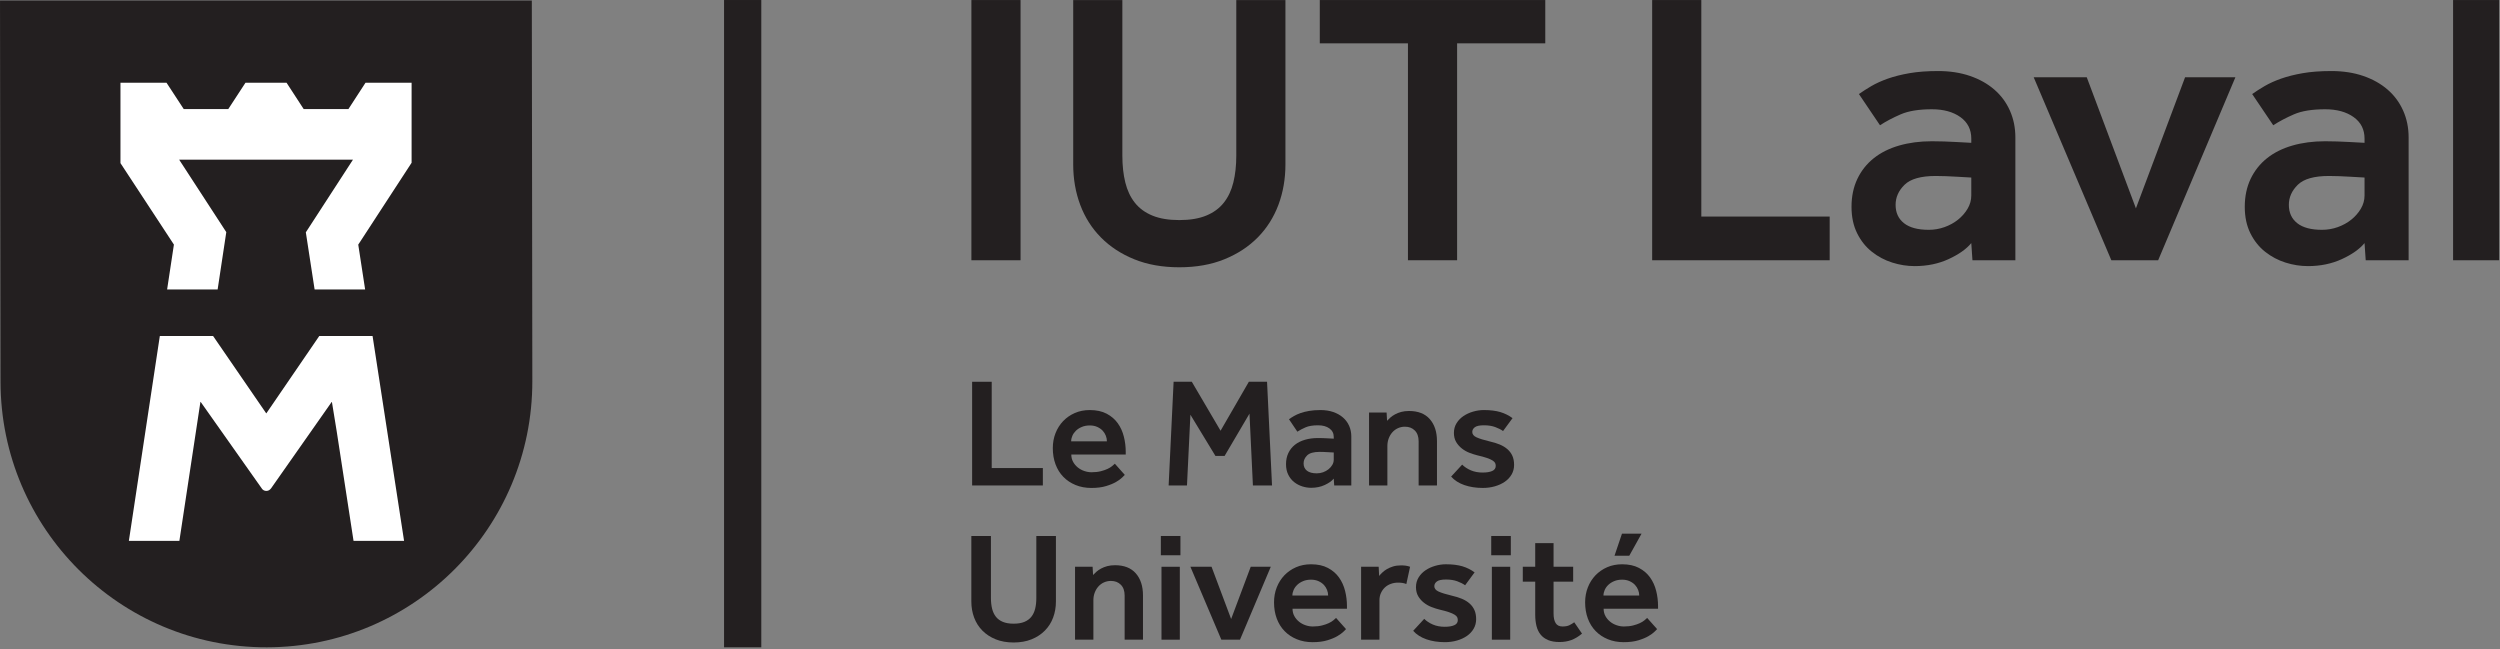 <?xml version="1.0" encoding="UTF-8" standalone="no"?>
<!DOCTYPE svg PUBLIC "-//W3C//DTD SVG 1.1//EN" "http://www.w3.org/Graphics/SVG/1.1/DTD/svg11.dtd">
<svg width="100%" height="100%" viewBox="0 0 1217 316" version="1.1" xmlns="http://www.w3.org/2000/svg" xmlns:xlink="http://www.w3.org/1999/xlink" xml:space="preserve" xmlns:serif="http://www.serif.com/" style="fill-rule:evenodd;clip-rule:evenodd;stroke-linejoin:round;stroke-miterlimit:1.414;">
    <rect x="0" y="0" width="1217" height="316" fill="#808080" stroke="none"/>
    <g transform="matrix(3.426,0,0,3.426,-259.136,-256.012)">
        <g transform="matrix(1,0,0,1,0,-57.343)">
            <rect x="213.664" y="132.074" width="6.984" height="36.975" style="fill:rgb(35,31,32);"/>
        </g>
        <g transform="matrix(1,0,0,1,228.13,112.704)">
            <path d="M0,-37.973L6.984,-37.973L6.984,-15.854C6.984,-14.45 7.123,-13.184 7.4,-12.057C7.678,-10.93 8.129,-9.969 8.758,-9.174C9.387,-8.379 10.217,-7.77 11.252,-7.346C12.287,-6.92 13.563,-6.707 15.078,-6.707C16.592,-6.707 17.867,-6.92 18.902,-7.346C19.938,-7.77 20.768,-8.379 21.396,-9.174C22.025,-9.969 22.479,-10.93 22.756,-12.057C23.033,-13.184 23.172,-14.45 23.172,-15.854L23.172,-37.973L30.156,-37.973L30.156,-14.635C30.156,-12.565 29.822,-10.643 29.158,-8.869C28.492,-7.096 27.514,-5.553 26.221,-4.241C24.926,-2.928 23.346,-1.895 21.48,-1.137C19.613,-0.379 17.479,0 15.078,0C12.676,0 10.541,-0.379 8.676,-1.137C6.809,-1.895 5.229,-2.928 3.936,-4.241C2.641,-5.553 1.662,-7.096 0.998,-8.869C0.332,-10.643 0,-12.565 0,-14.635L0,-37.973Z" style="fill:rgb(35,31,32);fill-rule:nonzero;"/>
        </g>
        <g transform="matrix(1,0,0,1,275.693,105.551)">
            <path d="M0,-24.666L-12.527,-24.666L-12.527,-30.82L19.514,-30.82L19.514,-24.666L6.984,-24.666L6.984,6.154L0,6.154L0,-24.666Z" style="fill:rgb(35,31,32);fill-rule:nonzero;"/>
        </g>
        <g transform="matrix(1,0,0,1,310.394,111.706)">
            <path d="M0,-36.975L6.984,-36.975L6.984,-6.209L25.223,-6.209L25.223,0L0,0L0,-36.975Z" style="fill:rgb(35,31,32);fill-rule:nonzero;"/>
        </g>
        <g transform="matrix(1,0,0,1,355.738,97.404)">
            <path d="M0,2.549C-0.666,2.512 -1.313,2.475 -1.939,2.438C-2.459,2.403 -3.004,2.373 -3.576,2.356C-4.148,2.336 -4.639,2.326 -5.045,2.326C-7.15,2.326 -8.629,2.742 -9.479,3.574C-10.33,4.406 -10.754,5.358 -10.754,6.43C-10.754,7.537 -10.357,8.406 -9.563,9.035C-8.768,9.664 -7.594,9.977 -6.043,9.977C-5.266,9.977 -4.518,9.848 -3.797,9.59C-3.076,9.33 -2.439,8.979 -1.885,8.535C-1.33,8.092 -0.879,7.574 -0.527,6.985C-0.176,6.393 0,5.764 0,5.1L0,2.549ZM0,11.862C-0.703,12.713 -1.773,13.469 -3.215,14.135C-4.656,14.799 -6.264,15.133 -8.037,15.133C-9.109,15.133 -10.172,14.967 -11.225,14.633C-12.279,14.301 -13.24,13.793 -14.107,13.11C-14.977,12.426 -15.68,11.549 -16.215,10.477C-16.75,9.404 -17.018,8.149 -17.018,6.707C-17.018,5.229 -16.74,3.906 -16.188,2.742C-15.633,1.578 -14.855,0.6 -13.859,-0.195C-12.861,-0.99 -11.66,-1.59 -10.256,-1.996C-8.852,-2.402 -7.299,-2.607 -5.6,-2.607C-5.082,-2.607 -4.51,-2.597 -3.881,-2.578C-3.252,-2.56 -2.643,-2.531 -2.051,-2.496C-1.387,-2.459 -0.703,-2.422 0,-2.385L0,-2.994C0,-4.287 -0.518,-5.303 -1.553,-6.043C-2.588,-6.781 -3.936,-7.152 -5.6,-7.152C-7.447,-7.152 -8.926,-6.912 -10.033,-6.431C-11.143,-5.951 -12.121,-5.433 -12.971,-4.879L-15.965,-9.314C-15.447,-9.683 -14.855,-10.062 -14.191,-10.451C-13.525,-10.838 -12.75,-11.189 -11.863,-11.504C-10.977,-11.816 -9.951,-12.076 -8.787,-12.279C-7.623,-12.482 -6.264,-12.584 -4.711,-12.584C-3.049,-12.584 -1.543,-12.353 -0.193,-11.89C1.154,-11.43 2.309,-10.783 3.271,-9.951C4.23,-9.119 4.971,-8.123 5.488,-6.957C6.006,-5.793 6.264,-4.527 6.264,-3.16L6.264,14.301L0.166,14.301L0,11.862Z" style="fill:rgb(35,31,32);fill-rule:nonzero;"/>
        </g>
        <g transform="matrix(1,0,0,1,364.607,111.705)">
            <path d="M0,-25.998L7.539,-25.998L14.523,-7.373L21.508,-25.998L28.658,-25.998L17.684,0L11.031,0L0,-25.998Z" style="fill:rgb(35,31,32);fill-rule:nonzero;"/>
        </g>
        <g transform="matrix(1,0,0,1,411.615,97.404)">
            <path d="M0,2.549C-0.666,2.512 -1.313,2.475 -1.939,2.438C-2.459,2.403 -3.004,2.373 -3.576,2.356C-4.148,2.336 -4.639,2.326 -5.045,2.326C-7.15,2.326 -8.629,2.742 -9.479,3.574C-10.33,4.406 -10.754,5.358 -10.754,6.43C-10.754,7.537 -10.357,8.406 -9.563,9.035C-8.768,9.664 -7.594,9.977 -6.043,9.977C-5.266,9.977 -4.518,9.848 -3.797,9.59C-3.076,9.33 -2.439,8.979 -1.885,8.535C-1.33,8.092 -0.879,7.574 -0.527,6.985C-0.176,6.393 0,5.764 0,5.1L0,2.549ZM0,11.862C-0.703,12.713 -1.773,13.469 -3.215,14.135C-4.656,14.799 -6.264,15.133 -8.037,15.133C-9.109,15.133 -10.172,14.967 -11.225,14.633C-12.279,14.301 -13.24,13.793 -14.107,13.11C-14.977,12.426 -15.68,11.549 -16.215,10.477C-16.75,9.404 -17.018,8.149 -17.018,6.707C-17.018,5.229 -16.74,3.906 -16.188,2.742C-15.633,1.578 -14.855,0.6 -13.859,-0.195C-12.861,-0.99 -11.66,-1.59 -10.256,-1.996C-8.852,-2.402 -7.299,-2.607 -5.6,-2.607C-5.082,-2.607 -4.51,-2.597 -3.881,-2.578C-3.252,-2.56 -2.643,-2.531 -2.051,-2.496C-1.387,-2.459 -0.703,-2.422 0,-2.385L0,-2.994C0,-4.287 -0.518,-5.303 -1.553,-6.043C-2.588,-6.781 -3.936,-7.152 -5.6,-7.152C-7.447,-7.152 -8.926,-6.912 -10.033,-6.431C-11.143,-5.951 -12.121,-5.433 -12.971,-4.879L-15.965,-9.314C-15.447,-9.683 -14.855,-10.062 -14.191,-10.451C-13.525,-10.838 -12.75,-11.189 -11.863,-11.504C-10.977,-11.816 -9.951,-12.076 -8.787,-12.279C-7.623,-12.482 -6.264,-12.584 -4.711,-12.584C-3.049,-12.584 -1.543,-12.353 -0.193,-11.89C1.154,-11.43 2.309,-10.783 3.271,-9.951C4.23,-9.119 4.971,-8.123 5.488,-6.957C6.006,-5.793 6.264,-4.527 6.264,-3.16L6.264,14.301L0.166,14.301L0,11.862Z" style="fill:rgb(35,31,32);fill-rule:nonzero;"/>
        </g>
        <g transform="matrix(1,0,0,1,0,-57.343)">
            <rect x="424.197" y="132.074" width="6.541" height="36.975" style="fill:rgb(35,31,32);"/>
        </g>
        <g transform="matrix(-1,-0,0,1,362.329,-2.349)">
            <rect x="178.519" y="77.077" width="5.291" height="91.975" style="fill:rgb(35,31,32);"/>
        </g>
        <g transform="matrix(1,0,0,1,151.277,112.662)">
            <path d="M0,16.207C0.029,37.076 -16.863,54.014 -37.73,54.041C-58.598,54.072 -75.535,37.178 -75.564,16.312L-75.637,-37.865L-0.072,-37.865L0,16.207Z" style="fill:rgb(35,31,32);fill-rule:nonzero;"/>
        </g>
        <g transform="matrix(1,0,0,1,128.554,151.58)">
            <path d="M0,-29.107L-7.535,-29.107C-7.543,-29.107 -7.549,-29.111 -7.553,-29.107L-15.061,-18.136C-15.07,-18.125 -15.088,-18.125 -15.098,-18.136L-22.635,-29.107C-22.639,-29.111 -22.646,-29.107 -22.652,-29.107L-30.186,-29.107C-30.197,-29.107 -30.207,-29.117 -30.207,-29.107L-34.605,-0.005C-34.607,0.01 -34.596,-0.005 -34.582,-0.005L-27.451,-0.005C-27.439,-0.005 -27.43,0.006 -27.428,-0.005L-24.441,-19.732C-24.439,-19.752 -24.414,-19.761 -24.4,-19.744L-15.682,-7.394C-15.551,-7.214 -15.332,-7.099 -15.07,-7.099C-14.744,-7.099 -14.559,-7.271 -14.398,-7.466L-5.793,-19.73C-5.779,-19.744 -5.754,-19.738 -5.75,-19.718L-5.074,-15.568L-2.682,-0.005C-2.68,0.006 -2.67,-0.005 -2.658,-0.005L4.475,-0.005C4.488,-0.005 4.5,0.01 4.498,-0.005L0.023,-29.107C0.021,-29.117 0.012,-29.107 0,-29.107" style="fill:white;fill-rule:nonzero;"/>
        </g>
        <g transform="matrix(1,0,0,1,119.099,94.62)">
            <path d="M0,13.107C-0.004,13.113 -0.004,13.119 -0.004,13.125L1.242,21.234C1.244,21.246 1.254,21.234 1.266,21.234L8.396,21.234C8.412,21.234 8.424,21.248 8.42,21.234L7.443,14.863L7.586,14.648L15.023,3.234L15.023,-8.141L8.477,-8.141L6.049,-4.401L-0.314,-4.401L-2.746,-8.141L-2.752,-8.141L-8.52,-8.141L-8.58,-8.141L-11.021,-4.401L-17.357,-4.401L-19.803,-8.141L-26.344,-8.141L-26.344,3.285L-18.756,14.851C-18.752,14.855 -18.75,14.861 -18.752,14.867L-19.715,21.234C-19.717,21.248 -19.709,21.234 -19.691,21.234L-12.561,21.234C-12.549,21.234 -12.541,21.246 -12.537,21.234L-11.309,13.099C-11.307,13.093 -11.309,13.087 -11.311,13.084L-18.006,2.793L6.693,2.793L0,13.107Z" style="fill:white;fill-rule:nonzero;"/>
        </g>
        <g transform="matrix(1,0,0,1,213.767,143.705)">
            <path d="M0,-14.734L2.783,-14.734L2.783,-2.474L10.051,-2.474L10.051,0L0,0L0,-14.734Z" style="fill:rgb(35,31,32);fill-rule:nonzero;"/>
        </g>
        <g transform="matrix(1,0,0,1,232.919,139.618)">
            <path d="M0,-2.186C0,-2.452 -0.051,-2.717 -0.154,-2.981C-0.258,-3.247 -0.408,-3.487 -0.607,-3.7C-0.807,-3.913 -1.061,-4.09 -1.369,-4.229C-1.678,-4.37 -2.031,-4.44 -2.43,-4.44C-2.857,-4.44 -3.236,-4.37 -3.566,-4.229C-3.898,-4.09 -4.174,-3.913 -4.396,-3.7C-4.617,-3.487 -4.785,-3.247 -4.904,-2.981C-5.021,-2.717 -5.08,-2.452 -5.08,-2.186L0,-2.186ZM2.541,2.585L2.176,2.951C1.979,3.148 1.689,3.359 1.314,3.58C0.939,3.8 0.461,4 -0.121,4.175C-0.703,4.353 -1.398,4.441 -2.209,4.441C-3.033,4.441 -3.785,4.3 -4.461,4.021C-5.139,3.742 -5.717,3.355 -6.195,2.861C-6.674,2.369 -7.043,1.775 -7.301,1.084C-7.559,0.39 -7.688,-0.375 -7.688,-1.215C-7.688,-1.979 -7.559,-2.69 -7.301,-3.346C-7.043,-4 -6.682,-4.573 -6.219,-5.059C-5.754,-5.543 -5.201,-5.926 -4.561,-6.207C-3.92,-6.487 -3.211,-6.627 -2.43,-6.627C-1.486,-6.627 -0.688,-6.454 -0.033,-6.108C0.623,-5.762 1.148,-5.309 1.547,-4.749C1.945,-4.19 2.232,-3.555 2.408,-2.848C2.586,-2.143 2.674,-1.42 2.674,-0.684L2.674,-0.309L-5.059,-0.309C-5.059,0.074 -4.975,0.419 -4.805,0.73C-4.635,1.039 -4.414,1.304 -4.141,1.525C-3.869,1.746 -3.561,1.916 -3.213,2.033C-2.867,2.152 -2.525,2.21 -2.188,2.21C-1.686,2.21 -1.248,2.162 -0.873,2.066C-0.496,1.97 -0.176,1.861 0.088,1.734C0.354,1.609 0.57,1.478 0.74,1.337C0.91,1.197 1.039,1.084 1.127,0.996L2.541,2.585Z" style="fill:rgb(35,31,32);fill-rule:nonzero;"/>
        </g>
        <g transform="matrix(1,0,0,1,242.396,143.705)">
            <path d="M0,-14.734L2.586,-14.734L6.672,-7.775L10.691,-14.734L13.277,-14.734L13.984,0L11.268,0L10.781,-10.205L7.246,-4.197L5.943,-4.197L2.387,-10.05L1.9,0L-0.707,0L0,-14.734Z" style="fill:rgb(35,31,32);fill-rule:nonzero;"/>
        </g>
        <g transform="matrix(1,0,0,1,265.15,138.007)">
            <path d="M0,1.015C-0.266,1.001 -0.523,0.986 -0.773,0.972C-0.98,0.956 -1.197,0.945 -1.426,0.939C-1.654,0.931 -1.848,0.927 -2.01,0.927C-2.85,0.927 -3.439,1.093 -3.777,1.423C-4.117,1.755 -4.285,2.134 -4.285,2.562C-4.285,3.003 -4.127,3.349 -3.811,3.601C-3.494,3.851 -3.027,3.976 -2.408,3.976C-2.098,3.976 -1.801,3.923 -1.514,3.822C-1.227,3.718 -0.973,3.578 -0.752,3.402C-0.529,3.224 -0.35,3.019 -0.209,2.783C-0.07,2.546 0,2.296 0,2.031L0,1.015ZM0,4.726C-0.279,5.066 -0.707,5.367 -1.281,5.632C-1.855,5.898 -2.496,6.031 -3.203,6.031C-3.631,6.031 -4.053,5.964 -4.473,5.831C-4.893,5.699 -5.275,5.495 -5.623,5.224C-5.969,4.951 -6.248,4.601 -6.461,4.175C-6.676,3.747 -6.781,3.247 -6.781,2.671C-6.781,2.083 -6.672,1.556 -6.451,1.093C-6.23,0.628 -5.92,0.24 -5.523,-0.079C-5.125,-0.395 -4.646,-0.633 -4.086,-0.796C-3.527,-0.958 -2.908,-1.04 -2.23,-1.04C-2.025,-1.04 -1.797,-1.036 -1.547,-1.028C-1.297,-1.02 -1.053,-1.01 -0.816,-0.995C-0.553,-0.979 -0.279,-0.965 0,-0.95L0,-1.194C0,-1.71 -0.207,-2.114 -0.619,-2.409C-1.031,-2.704 -1.568,-2.85 -2.23,-2.85C-2.967,-2.85 -3.557,-2.755 -3.998,-2.563C-4.439,-2.372 -4.83,-2.167 -5.17,-1.944L-6.361,-3.712C-6.156,-3.86 -5.92,-4.01 -5.654,-4.165C-5.391,-4.319 -5.08,-4.46 -4.727,-4.585C-4.373,-4.71 -3.965,-4.813 -3.502,-4.893C-3.037,-4.975 -2.496,-5.016 -1.877,-5.016C-1.215,-5.016 -0.615,-4.923 -0.078,-4.739C0.461,-4.555 0.92,-4.298 1.303,-3.965C1.686,-3.635 1.98,-3.237 2.188,-2.774C2.393,-2.309 2.496,-1.805 2.496,-1.26L2.496,5.699L0.066,5.699L0,4.726Z" style="fill:rgb(35,31,32);fill-rule:nonzero;"/>
        </g>
        <g transform="matrix(1,0,0,1,270.164,143.484)">
            <path d="M0,-10.14L2.496,-10.14L2.563,-8.968C2.695,-9.115 2.854,-9.271 3.037,-9.433C3.221,-9.595 3.443,-9.745 3.701,-9.886C3.957,-10.025 4.248,-10.14 4.572,-10.228C4.896,-10.316 5.266,-10.361 5.678,-10.361C6.973,-10.361 7.959,-9.974 8.637,-9.201C9.314,-8.427 9.654,-7.386 9.654,-6.074L9.654,0.221L7.047,0.221L7.047,-6.052C7.047,-6.714 6.867,-7.226 6.506,-7.587C6.145,-7.949 5.678,-8.128 5.104,-8.128C4.75,-8.128 4.418,-8.058 4.109,-7.919C3.799,-7.779 3.535,-7.583 3.314,-7.333C3.092,-7.083 2.92,-6.792 2.795,-6.46C2.67,-6.13 2.607,-5.773 2.607,-5.39L2.607,0.221L0,0.221L0,-10.14Z" style="fill:rgb(35,31,32);fill-rule:nonzero;"/>
        </g>
        <g transform="matrix(1,0,0,1,283.396,136.304)">
            <path d="M0,4.44C0.324,4.764 0.732,5.034 1.227,5.247C1.719,5.461 2.283,5.567 2.916,5.567C3.475,5.567 3.924,5.495 4.264,5.346C4.602,5.2 4.771,4.956 4.771,4.618C4.771,4.471 4.742,4.335 4.684,4.21C4.625,4.085 4.498,3.961 4.307,3.844C4.115,3.727 3.852,3.608 3.512,3.491C3.174,3.374 2.717,3.249 2.143,3.116C1.789,3.028 1.42,2.909 1.039,2.762C0.654,2.616 0.299,2.413 -0.033,2.155C-0.365,1.897 -0.637,1.588 -0.852,1.227C-1.064,0.866 -1.172,0.434 -1.172,-0.066C-1.172,-0.581 -1.047,-1.04 -0.795,-1.447C-0.545,-1.851 -0.217,-2.191 0.188,-2.462C0.592,-2.736 1.049,-2.945 1.557,-3.091C2.064,-3.24 2.576,-3.314 3.092,-3.314C4.006,-3.314 4.783,-3.216 5.424,-3.027C6.064,-2.833 6.641,-2.546 7.158,-2.164L5.811,-0.331C5.529,-0.537 5.162,-0.724 4.705,-0.894C4.248,-1.064 3.711,-1.148 3.092,-1.148C2.475,-1.148 2.043,-1.056 1.801,-0.873C1.557,-0.687 1.436,-0.464 1.436,-0.199C1.436,0.126 1.639,0.379 2.043,0.563C2.447,0.749 3.078,0.944 3.932,1.149C4.463,1.268 4.938,1.415 5.357,1.59C5.777,1.768 6.137,1.989 6.439,2.254C6.74,2.518 6.973,2.833 7.135,3.192C7.297,3.553 7.379,3.985 7.379,4.485C7.379,4.985 7.26,5.438 7.025,5.844C6.789,6.249 6.469,6.59 6.064,6.872C5.658,7.151 5.188,7.368 4.65,7.522C4.111,7.676 3.541,7.754 2.938,7.754C1.967,7.754 1.09,7.618 0.309,7.346C-0.471,7.073 -1.098,6.672 -1.568,6.141L0,4.44Z" style="fill:rgb(35,31,32);fill-rule:nonzero;"/>
        </g>
        <g transform="matrix(1,0,0,1,213.656,166.018)">
            <path d="M0,-15.133L2.783,-15.133L2.783,-6.319C2.783,-5.76 2.84,-5.254 2.949,-4.805C3.061,-4.356 3.24,-3.973 3.49,-3.656C3.74,-3.34 4.072,-3.098 4.484,-2.928C4.896,-2.758 5.404,-2.674 6.01,-2.674C6.613,-2.674 7.121,-2.758 7.533,-2.928C7.945,-3.098 8.277,-3.34 8.527,-3.656C8.777,-3.973 8.959,-4.356 9.068,-4.805C9.18,-5.254 9.234,-5.76 9.234,-6.319L9.234,-15.133L12.018,-15.133L12.018,-5.832C12.018,-5.008 11.885,-4.242 11.619,-3.535C11.355,-2.828 10.965,-2.213 10.449,-1.692C9.934,-1.168 9.305,-0.756 8.561,-0.453C7.816,-0.153 6.967,0 6.01,0C5.051,0 4.201,-0.153 3.457,-0.453C2.713,-0.756 2.084,-1.168 1.568,-1.692C1.053,-2.213 0.662,-2.828 0.398,-3.535C0.133,-4.242 0,-5.008 0,-5.832L0,-15.133Z" style="fill:rgb(35,31,32);fill-rule:nonzero;"/>
        </g>
        <g transform="matrix(1,0,0,1,228.39,165.398)">
            <path d="M0,-10.14L2.496,-10.14L2.563,-8.968C2.695,-9.115 2.854,-9.271 3.037,-9.433C3.221,-9.595 3.443,-9.745 3.701,-9.886C3.957,-10.025 4.248,-10.14 4.572,-10.228C4.896,-10.316 5.266,-10.361 5.678,-10.361C6.973,-10.361 7.959,-9.974 8.637,-9.201C9.314,-8.427 9.654,-7.386 9.654,-6.074L9.654,0.221L7.047,0.221L7.047,-6.052C7.047,-6.714 6.867,-7.226 6.506,-7.587C6.145,-7.949 5.678,-8.128 5.104,-8.128C4.75,-8.128 4.418,-8.058 4.109,-7.919C3.799,-7.779 3.535,-7.583 3.314,-7.333C3.092,-7.083 2.92,-6.792 2.795,-6.46C2.67,-6.13 2.607,-5.773 2.607,-5.39L2.607,0.221L0,0.221L0,-10.14Z" style="fill:rgb(35,31,32);fill-rule:nonzero;"/>
        </g>
        <g transform="matrix(1,0,0,1,0,72.724)">
            <path d="M240.673,82.534L243.278,82.534L243.278,92.895L240.673,92.895L240.673,82.534ZM240.583,78.161L243.366,78.161L243.366,80.899L240.583,80.899L240.583,78.161Z" style="fill:rgb(35,31,32);fill-rule:nonzero;"/>
        </g>
        <g transform="matrix(1,0,0,1,244.783,165.619)">
            <path d="M0,-10.361L3.004,-10.361L5.787,-2.937L8.57,-10.361L11.42,-10.361L7.047,0L4.395,0L0,-10.361Z" style="fill:rgb(35,31,32);fill-rule:nonzero;"/>
        </g>
        <g transform="matrix(1,0,0,1,264.353,161.532)">
            <path d="M0,-2.186C0,-2.452 -0.051,-2.717 -0.154,-2.981C-0.258,-3.247 -0.408,-3.487 -0.607,-3.7C-0.807,-3.913 -1.061,-4.09 -1.369,-4.229C-1.678,-4.37 -2.031,-4.44 -2.43,-4.44C-2.857,-4.44 -3.236,-4.37 -3.566,-4.229C-3.898,-4.09 -4.174,-3.913 -4.396,-3.7C-4.617,-3.487 -4.785,-3.247 -4.904,-2.981C-5.021,-2.717 -5.08,-2.452 -5.08,-2.186L0,-2.186ZM2.541,2.585L2.176,2.951C1.979,3.148 1.689,3.359 1.314,3.58C0.939,3.8 0.461,4 -0.121,4.175C-0.703,4.353 -1.398,4.441 -2.209,4.441C-3.033,4.441 -3.785,4.3 -4.461,4.021C-5.139,3.742 -5.717,3.355 -6.195,2.861C-6.674,2.369 -7.043,1.775 -7.301,1.084C-7.559,0.39 -7.688,-0.375 -7.688,-1.215C-7.688,-1.979 -7.559,-2.69 -7.301,-3.346C-7.043,-4 -6.682,-4.573 -6.219,-5.059C-5.754,-5.543 -5.201,-5.926 -4.561,-6.207C-3.92,-6.487 -3.211,-6.627 -2.43,-6.627C-1.486,-6.627 -0.688,-6.454 -0.033,-6.108C0.623,-5.762 1.148,-5.309 1.547,-4.749C1.945,-4.19 2.232,-3.555 2.408,-2.848C2.586,-2.143 2.674,-1.42 2.674,-0.684L2.674,-0.309L-5.059,-0.309C-5.059,0.074 -4.975,0.419 -4.805,0.73C-4.635,1.039 -4.414,1.304 -4.141,1.525C-3.869,1.746 -3.561,1.916 -3.213,2.033C-2.867,2.152 -2.525,2.21 -2.188,2.21C-1.686,2.21 -1.248,2.162 -0.873,2.066C-0.496,1.97 -0.176,1.861 0.088,1.734C0.354,1.609 0.57,1.478 0.74,1.337C0.91,1.197 1.039,1.084 1.127,0.996L2.541,2.585Z" style="fill:rgb(35,31,32);fill-rule:nonzero;"/>
        </g>
        <g transform="matrix(1,0,0,1,269.037,165.422)">
            <path d="M0,-10.164L2.496,-10.164L2.563,-8.859C2.68,-9.008 2.832,-9.17 3.016,-9.346C3.199,-9.523 3.416,-9.685 3.668,-9.832C3.918,-9.978 4.209,-10.103 4.539,-10.207C4.871,-10.31 5.25,-10.361 5.678,-10.361C5.928,-10.361 6.152,-10.348 6.352,-10.318C6.551,-10.289 6.752,-10.236 6.959,-10.164L6.428,-7.711C6.252,-7.785 6.07,-7.836 5.887,-7.865C5.703,-7.894 5.486,-7.91 5.236,-7.91C4.883,-7.91 4.543,-7.851 4.219,-7.732C3.895,-7.615 3.615,-7.445 3.381,-7.225C3.145,-7.004 2.957,-6.738 2.816,-6.43C2.676,-6.121 2.607,-5.775 2.607,-5.393L2.607,0.197L0,0.197L0,-10.164Z" style="fill:rgb(35,31,32);fill-rule:nonzero;"/>
        </g>
        <g transform="matrix(1,0,0,1,278.005,158.218)">
            <path d="M0,4.44C0.324,4.764 0.732,5.034 1.227,5.247C1.719,5.461 2.283,5.567 2.916,5.567C3.475,5.567 3.924,5.495 4.264,5.346C4.602,5.2 4.771,4.956 4.771,4.618C4.771,4.471 4.742,4.335 4.684,4.21C4.625,4.085 4.498,3.961 4.307,3.844C4.115,3.727 3.852,3.608 3.512,3.491C3.174,3.374 2.717,3.249 2.143,3.116C1.789,3.028 1.42,2.909 1.039,2.762C0.654,2.616 0.299,2.413 -0.033,2.155C-0.365,1.897 -0.637,1.588 -0.852,1.227C-1.064,0.866 -1.172,0.434 -1.172,-0.066C-1.172,-0.581 -1.047,-1.04 -0.795,-1.447C-0.545,-1.851 -0.217,-2.191 0.188,-2.462C0.592,-2.736 1.049,-2.945 1.557,-3.091C2.064,-3.24 2.576,-3.314 3.092,-3.314C4.006,-3.314 4.783,-3.216 5.424,-3.027C6.064,-2.833 6.641,-2.546 7.158,-2.164L5.811,-0.331C5.529,-0.537 5.162,-0.724 4.705,-0.894C4.248,-1.064 3.711,-1.148 3.092,-1.148C2.475,-1.148 2.043,-1.056 1.801,-0.873C1.557,-0.687 1.436,-0.464 1.436,-0.199C1.436,0.126 1.639,0.379 2.043,0.563C2.447,0.749 3.078,0.944 3.932,1.149C4.463,1.268 4.938,1.415 5.357,1.59C5.777,1.768 6.137,1.989 6.439,2.254C6.74,2.518 6.973,2.833 7.135,3.192C7.297,3.553 7.379,3.985 7.379,4.485C7.379,4.985 7.26,5.438 7.025,5.844C6.789,6.249 6.469,6.59 6.064,6.872C5.658,7.151 5.188,7.368 4.65,7.522C4.111,7.676 3.541,7.754 2.938,7.754C1.967,7.754 1.09,7.618 0.309,7.346C-0.471,7.073 -1.098,6.672 -1.568,6.141L0,4.44Z" style="fill:rgb(35,31,32);fill-rule:nonzero;"/>
        </g>
        <g transform="matrix(1,0,0,1,0,72.724)">
            <path d="M287.617,82.534L290.222,82.534L290.222,92.895L287.617,92.895L287.617,82.534ZM287.527,78.161L290.31,78.161L290.31,80.899L287.527,80.899L287.527,78.161Z" style="fill:rgb(35,31,32);fill-rule:nonzero;"/>
        </g>
        <g transform="matrix(1,0,0,1,293.777,160.472)">
            <path d="M0,-3.093L-1.766,-3.093L-1.766,-5.214L0,-5.214L0,-8.572L2.607,-8.572L2.607,-5.214L5.391,-5.214L5.391,-3.093L2.607,-3.093L2.607,1.436C2.607,2.026 2.707,2.477 2.906,2.794C3.105,3.112 3.426,3.27 3.867,3.27C4.279,3.27 4.607,3.212 4.85,3.093C5.092,2.975 5.324,2.835 5.545,2.673L6.65,4.286C6.135,4.714 5.627,5.018 5.125,5.202C4.625,5.386 4.066,5.479 3.447,5.479C2.814,5.479 2.275,5.386 1.834,5.202C1.393,5.018 1.035,4.757 0.764,4.419C0.49,4.079 0.295,3.671 0.178,3.192C0.059,2.714 0,2.186 0,1.612L0,-3.093Z" style="fill:rgb(35,31,32);fill-rule:nonzero;"/>
        </g>
        <g transform="matrix(1,0,0,1,306.105,165.973)">
            <path d="M0,-15.42L2.783,-15.42L1.037,-12.283L-1.061,-12.283L0,-15.42ZM2.451,-6.627C2.451,-6.893 2.4,-7.158 2.297,-7.422C2.193,-7.688 2.043,-7.928 1.844,-8.141C1.645,-8.354 1.391,-8.531 1.082,-8.67C0.773,-8.811 0.42,-8.881 0.021,-8.881C-0.406,-8.881 -0.785,-8.811 -1.115,-8.67C-1.447,-8.531 -1.723,-8.354 -1.945,-8.141C-2.166,-7.928 -2.334,-7.688 -2.453,-7.422C-2.57,-7.158 -2.629,-6.893 -2.629,-6.627L2.451,-6.627ZM4.992,-1.856L4.627,-1.49C4.43,-1.293 4.141,-1.082 3.766,-0.861C3.391,-0.641 2.912,-0.441 2.33,-0.266C1.748,-0.088 1.053,0 0.242,0C-0.582,0 -1.334,-0.141 -2.01,-0.42C-2.688,-0.699 -3.266,-1.086 -3.744,-1.58C-4.223,-2.072 -4.592,-2.666 -4.85,-3.357C-5.107,-4.051 -5.236,-4.816 -5.236,-5.656C-5.236,-6.42 -5.107,-7.131 -4.85,-7.787C-4.592,-8.441 -4.23,-9.014 -3.768,-9.5C-3.303,-9.984 -2.75,-10.367 -2.109,-10.649C-1.469,-10.928 -0.76,-11.068 0.021,-11.068C0.965,-11.068 1.764,-10.895 2.418,-10.549C3.074,-10.203 3.6,-9.75 3.998,-9.19C4.396,-8.631 4.684,-7.996 4.859,-7.289C5.037,-6.584 5.125,-5.861 5.125,-5.125L5.125,-4.75L-2.607,-4.75C-2.607,-4.367 -2.523,-4.022 -2.354,-3.711C-2.184,-3.402 -1.963,-3.137 -1.689,-2.916C-1.418,-2.695 -1.109,-2.525 -0.762,-2.408C-0.416,-2.289 -0.074,-2.231 0.264,-2.231C0.766,-2.231 1.203,-2.279 1.578,-2.375C1.955,-2.471 2.275,-2.58 2.539,-2.707C2.805,-2.832 3.021,-2.963 3.191,-3.104C3.361,-3.244 3.49,-3.357 3.578,-3.445L4.992,-1.856Z" style="fill:rgb(35,31,32);fill-rule:nonzero;"/>
        </g>
    </g>
</svg>
